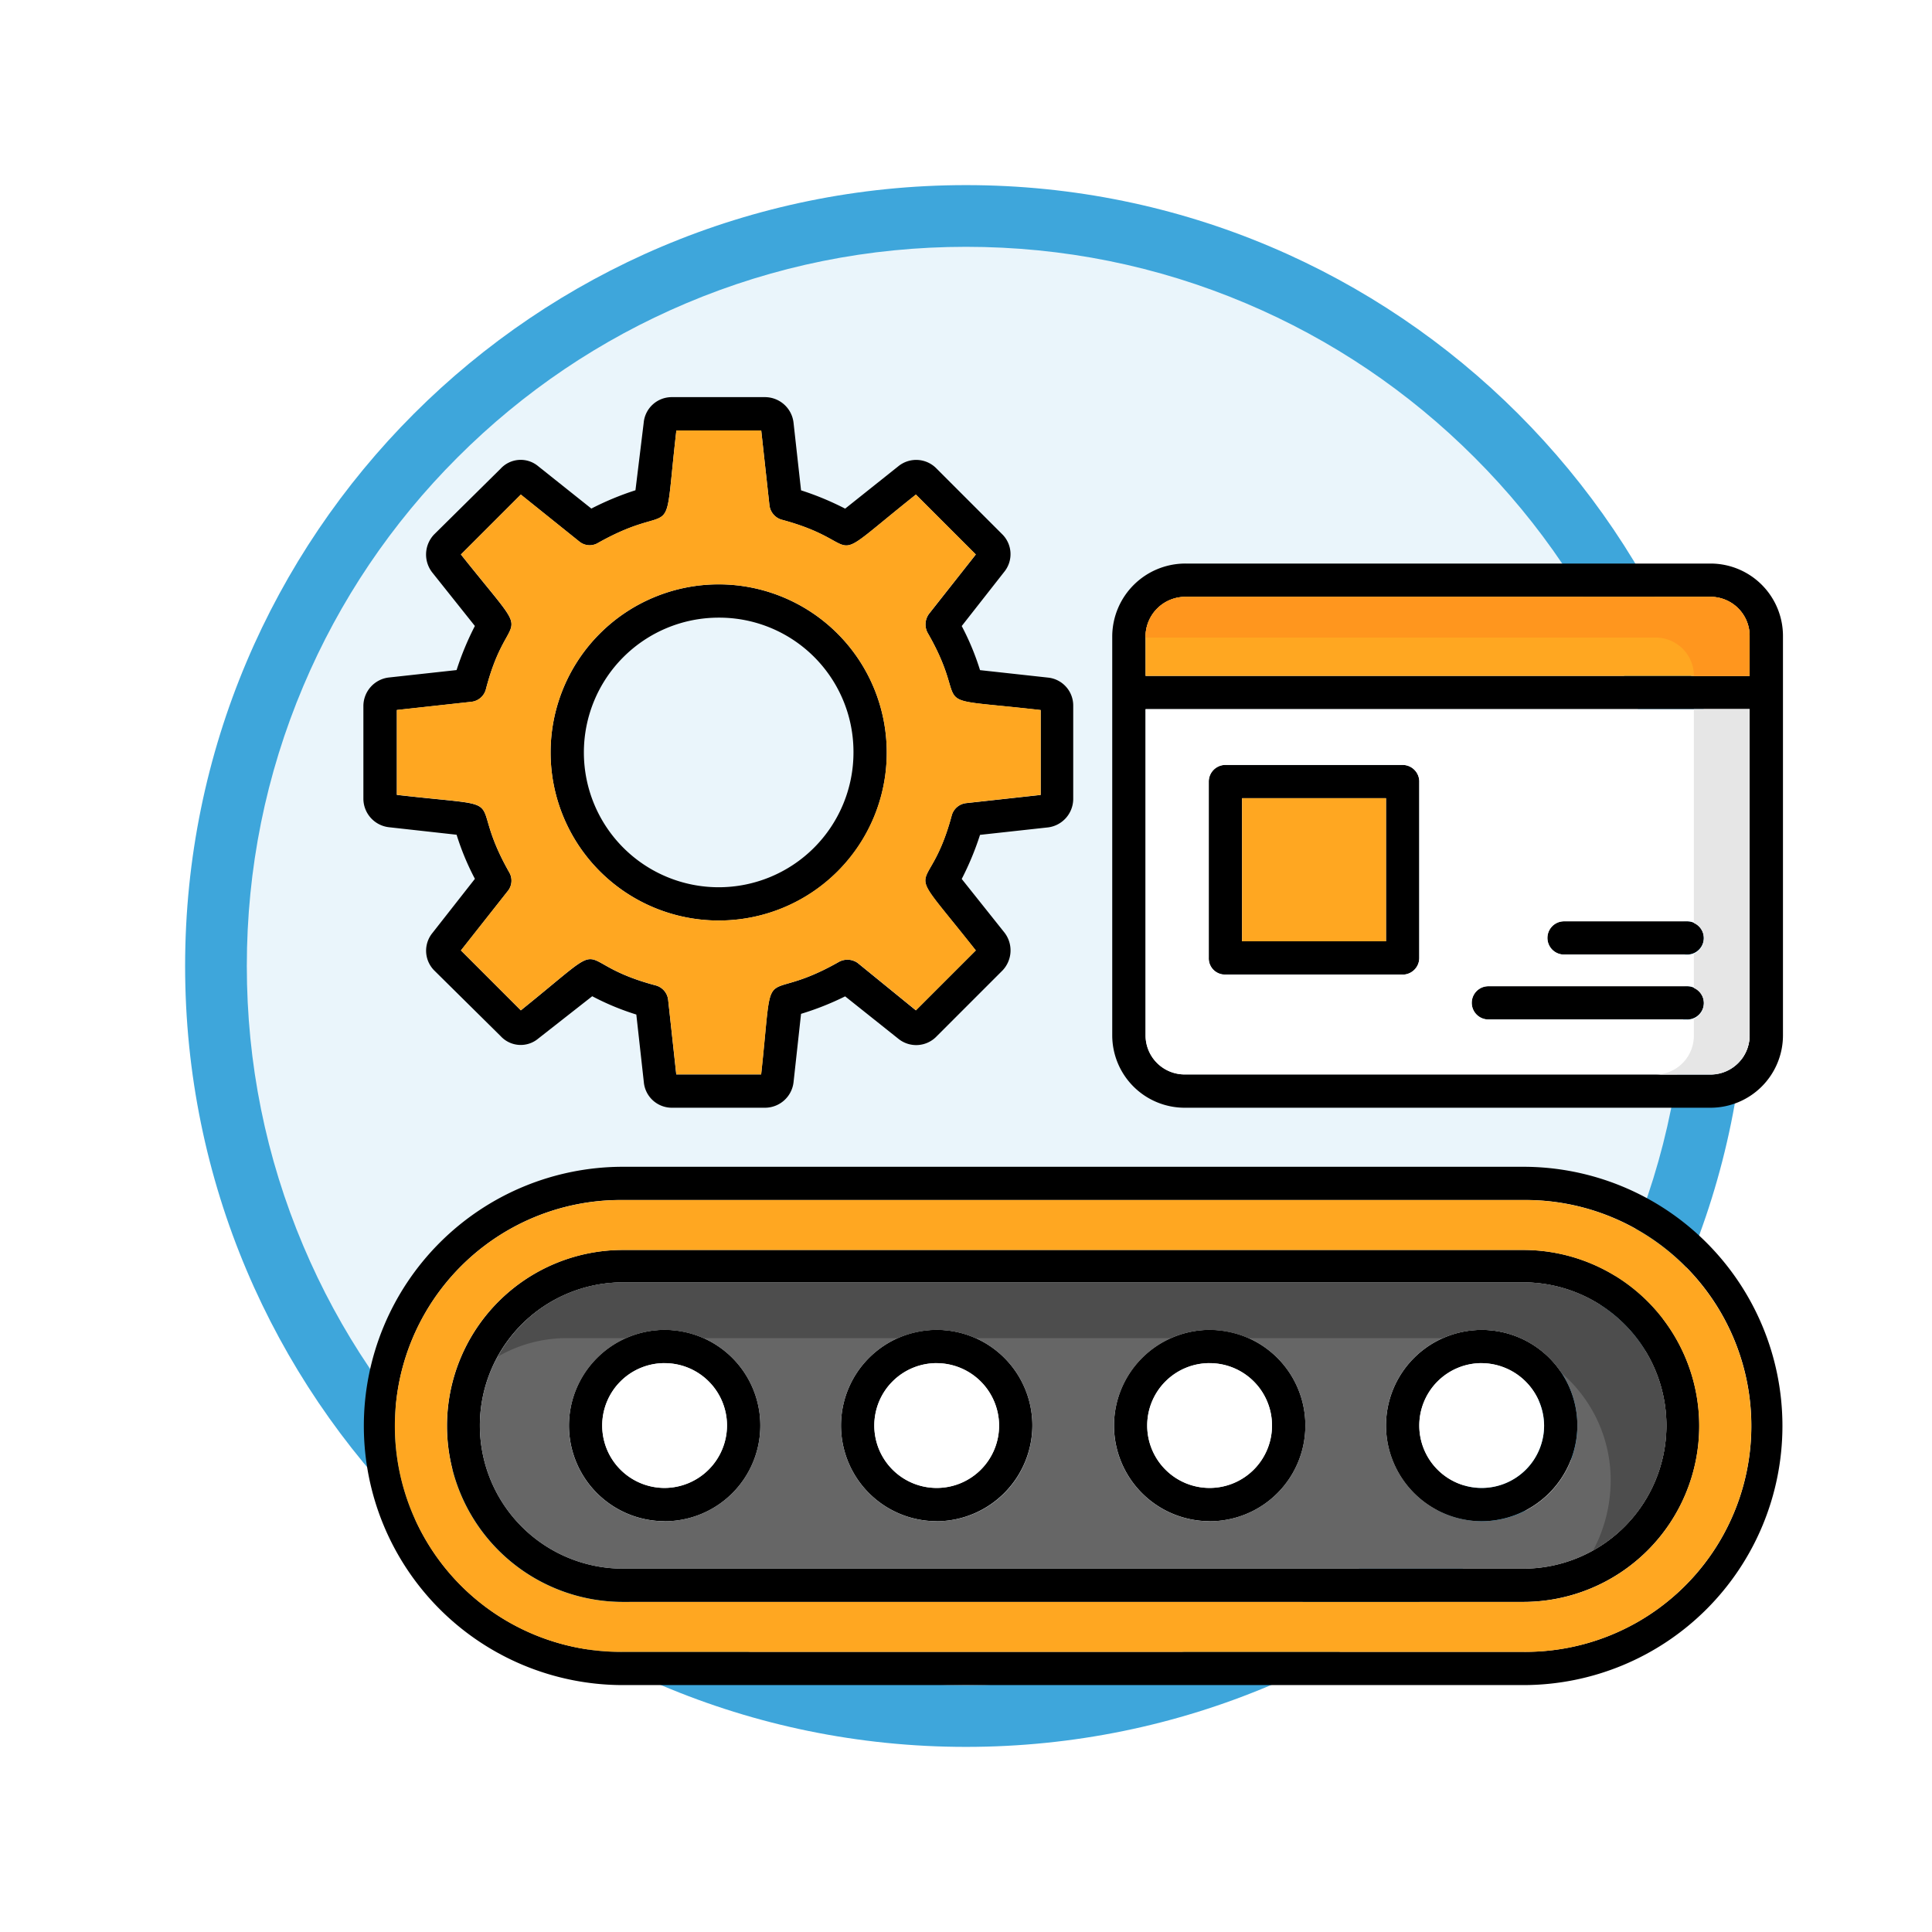 <svg xmlns="http://www.w3.org/2000/svg" xmlns:xlink="http://www.w3.org/1999/xlink" width="93.934" height="93.934" viewBox="0 0 93.934 93.934">
  <defs>
    <filter id="Trazado_978624" x="0" y="0" width="93.934" height="93.934" filterUnits="userSpaceOnUse">
      <feOffset dy="3" input="SourceAlpha"/>
      <feGaussianBlur stdDeviation="3" result="blur"/>
      <feFlood flood-opacity="0.161"/>
      <feComposite operator="in" in2="blur"/>
      <feComposite in="SourceGraphic"/>
    </filter>
  </defs>
  <g id="Grupo_1217836" data-name="Grupo 1217836" transform="translate(-609 -1166.033)">
    <g id="Grupo_1215435" data-name="Grupo 1215435" transform="translate(421 -60.5)">
      <g id="Grupo_1181207" data-name="Grupo 1181207" transform="translate(-421 -578)">
        <g id="Grupo_1211238" data-name="Grupo 1211238" transform="translate(0 -377.186)">
          <g id="Grupo_1208062" data-name="Grupo 1208062" transform="translate(412 751.719)">
            <g id="Grupo_1144123" data-name="Grupo 1144123" transform="translate(206 1436)">
              <g transform="matrix(1, 0, 0, 1, -9, -6)" filter="url(#Trazado_978624)">
                <g id="Trazado_978624-2" data-name="Trazado 978624" transform="translate(9 6)" fill="#eaf5fb">
                  <path d="M 37.967 74.434 C 33.043 74.434 28.268 73.47 23.773 71.568 C 19.43 69.732 15.53 67.102 12.181 63.753 C 8.831 60.403 6.202 56.503 4.365 52.161 C 2.464 47.666 1.5 42.89 1.5 37.967 C 1.5 33.043 2.464 28.268 4.365 23.773 C 6.202 19.43 8.831 15.53 12.181 12.181 C 15.53 8.831 19.43 6.202 23.773 4.365 C 28.268 2.464 33.043 1.5 37.967 1.5 C 42.89 1.5 47.666 2.464 52.161 4.365 C 56.503 6.202 60.403 8.831 63.753 12.181 C 67.102 15.53 69.732 19.43 71.568 23.773 C 73.47 28.268 74.434 33.043 74.434 37.967 C 74.434 42.89 73.47 47.666 71.568 52.161 C 69.732 56.503 67.102 60.403 63.753 63.753 C 60.403 67.102 56.503 69.732 52.161 71.568 C 47.666 73.47 42.89 74.434 37.967 74.434 Z" stroke="none"/>
                  <path d="M 37.967 3 C 33.245 3 28.666 3.924 24.357 5.747 C 20.194 7.508 16.454 10.029 13.242 13.242 C 10.029 16.454 7.508 20.194 5.747 24.357 C 3.924 28.666 3 33.245 3 37.967 C 3 42.689 3.924 47.268 5.747 51.577 C 7.508 55.74 10.029 59.48 13.242 62.692 C 16.454 65.904 20.194 68.426 24.357 70.187 C 28.666 72.009 33.245 72.934 37.967 72.934 C 42.689 72.934 47.268 72.009 51.577 70.187 C 55.74 68.426 59.48 65.904 62.692 62.692 C 65.904 59.48 68.426 55.74 70.187 51.577 C 72.009 47.268 72.934 42.689 72.934 37.967 C 72.934 33.245 72.009 28.666 70.187 24.357 C 68.426 20.194 65.904 16.454 62.692 13.242 C 59.48 10.029 55.74 7.508 51.577 5.747 C 47.268 3.924 42.689 3 37.967 3 M 37.967 0 C 58.935 0 75.934 16.998 75.934 37.967 C 75.934 58.935 58.935 75.934 37.967 75.934 C 16.998 75.934 0 58.935 0 37.967 C 0 16.998 16.998 0 37.967 0 Z" stroke="none" fill="#3ea6db"/>
                </g>
              </g>
            </g>
          </g>
        </g>
      </g>
    </g>
    <g id="Layer_x0020_1" transform="translate(479.668 959.342)">
      <path id="Trazado_1085405" data-name="Trazado 1085405" d="M201.372,280.655A4.652,4.652,0,1,1,206.024,276,4.679,4.679,0,0,1,201.372,280.655ZM166.54,260.549h-4.531a1.368,1.368,0,0,1-1.375-1.254l-.364-3.277a12.579,12.579,0,0,1-2.144-.89l-2.63,2.063a1.324,1.324,0,0,1-1.82-.121l-3.236-3.2a1.363,1.363,0,0,1-.081-1.82l2.063-2.63a12.578,12.578,0,0,1-.89-2.144l-3.277-.364A1.4,1.4,0,0,1,147,245.54v-4.531a1.4,1.4,0,0,1,1.214-1.375l3.317-.364a14.1,14.1,0,0,1,.89-2.144l-2.063-2.589a1.414,1.414,0,0,1,.081-1.861l3.236-3.2a1.324,1.324,0,0,1,1.82-.121l2.589,2.063a14.1,14.1,0,0,1,2.144-.89l.4-3.277A1.368,1.368,0,0,1,162.009,226h4.531a1.4,1.4,0,0,1,1.375,1.254l.364,3.277a14.1,14.1,0,0,1,2.144.89l2.589-2.063a1.375,1.375,0,0,1,1.861.121l3.2,3.2a1.363,1.363,0,0,1,.081,1.82l-2.063,2.63a12.578,12.578,0,0,1,.89,2.144l3.317.364a1.365,1.365,0,0,1,1.214,1.375v4.531a1.4,1.4,0,0,1-1.214,1.375l-3.317.364a14.1,14.1,0,0,1-.89,2.144l2.063,2.589a1.414,1.414,0,0,1-.081,1.861l-3.2,3.2a1.375,1.375,0,0,1-1.861.121l-2.589-2.063a13.9,13.9,0,0,1-2.144.85l-.364,3.317A1.4,1.4,0,0,1,166.54,260.549Zm-4.329-1.618h4.126c.647-5.987-.162-3.236,3.762-5.461a.863.863,0,0,1,.93.04l2.832,2.306,2.913-2.913c-3.8-4.814-2.346-2.185-1.173-6.554a.822.822,0,0,1,.688-.607l3.641-.4v-4.126c-6.028-.688-3.236.162-5.5-3.762a.863.863,0,0,1,.081-.93l2.265-2.872-2.913-2.913c-4.774,3.8-2.144,2.387-6.554,1.214a.838.838,0,0,1-.566-.688l-.4-3.641h-4.126c-.688,5.987.162,3.236-3.8,5.461a.792.792,0,0,1-.89-.04l-2.872-2.306-2.913,2.913c3.8,4.774,2.346,2.185,1.214,6.554a.822.822,0,0,1-.688.607l-3.641.4v4.126c5.987.688,3.236-.162,5.461,3.762a.8.8,0,0,1-.081.93l-2.265,2.872,2.913,2.913c4.774-3.843,2.144-2.387,6.554-1.214a.822.822,0,0,1,.607.688Zm2.063-7.484a8.172,8.172,0,1,1,8.172-8.172A8.149,8.149,0,0,1,164.274,251.446Zm0-14.726a6.554,6.554,0,1,0,6.554,6.554A6.526,6.526,0,0,0,164.274,236.721ZM212.5,260.549H186.929a3.522,3.522,0,0,1-3.52-3.52V237.611a3.557,3.557,0,0,1,3.56-3.52H212.5a3.522,3.522,0,0,1,3.52,3.52v19.418A3.522,3.522,0,0,1,212.5,260.549Zm-27.469-19.378v15.858a1.9,1.9,0,0,0,1.9,1.9H212.5a1.9,1.9,0,0,0,1.9-1.9V241.171Zm0-1.618H214.4v-1.942a1.9,1.9,0,0,0-1.9-1.9H186.97a1.934,1.934,0,0,0-1.942,1.9ZM211.364,253.1h-5.987a.809.809,0,1,1,0-1.618h5.987A.809.809,0,0,1,211.364,253.1Zm0,3.156H201.7a.809.809,0,1,1,0-1.618h9.669A.809.809,0,0,1,211.364,256.26Zm-13.836-2.185h-8.617a.787.787,0,0,1-.809-.809V244.69a.811.811,0,0,1,.809-.809h8.617a.811.811,0,0,1,.809.809v8.576A.811.811,0,0,1,197.528,254.076Zm-7.808-1.618h7V245.5h-7Zm13.674,36.167H159.622a12.6,12.6,0,1,1,0-25.2h43.772a12.6,12.6,0,1,1,0,25.2Zm-43.772-23.585a10.984,10.984,0,1,0,0,21.967h43.772a10.984,10.984,0,1,0,0-21.967Zm43.772,19.54H159.622a8.556,8.556,0,1,1,0-17.112h43.772a8.556,8.556,0,1,1,0,17.112Zm-43.772-15.535a6.958,6.958,0,1,0,0,13.917h43.772a6.958,6.958,0,1,0,0-13.917Zm2.023,11.611A4.652,4.652,0,1,1,166.3,276,4.653,4.653,0,0,1,161.645,280.655Zm0-7.686A3.034,3.034,0,1,0,164.679,276,3.03,3.03,0,0,0,161.645,272.968Zm13.229,7.686A4.652,4.652,0,1,1,179.526,276,4.679,4.679,0,0,1,174.874,280.655Zm0-7.686A3.034,3.034,0,1,0,177.908,276,3.056,3.056,0,0,0,174.874,272.968Zm13.269,7.686A4.652,4.652,0,1,1,192.8,276,4.653,4.653,0,0,1,188.143,280.655Zm0-7.686A3.034,3.034,0,1,0,191.177,276,3.03,3.03,0,0,0,188.143,272.968Zm13.229,0A3.034,3.034,0,1,0,204.406,276,3.056,3.056,0,0,0,201.372,272.968Z" fill-rule="evenodd"/>
      <path id="Trazado_1085406" data-name="Trazado 1085406" d="M1103.667,614.472h9.669a.809.809,0,0,1,0,1.618h-9.669A.809.809,0,1,1,1103.667,614.472ZM1088.9,618.76h25.568a1.9,1.9,0,0,0,1.9-1.9V601H1087v15.858A1.9,1.9,0,0,0,1088.9,618.76Zm18.448-7.444h5.987a.809.809,0,0,1,0,1.618h-5.987A.809.809,0,1,1,1107.349,611.316Zm-7.039-6.8V613.1a.812.812,0,0,1-.809.809h-8.617a.787.787,0,0,1-.809-.809V604.52a.812.812,0,0,1,.809-.809h8.617A.812.812,0,0,1,1100.31,604.52Z" transform="translate(-901.972 -359.829)" fill="#fff" fill-rule="evenodd"/>
      <path id="Trazado_1085407" data-name="Trazado 1085407" d="M1210,714.958V708h-7v6.958Z" transform="translate(-1013.279 -462.501)" fill="#ffa721" fill-rule="evenodd"/>
      <path id="Trazado_1085408" data-name="Trazado 1085408" d="M1087,469.843h29.37V467.9a1.9,1.9,0,0,0-1.9-1.9h-25.527a1.934,1.934,0,0,0-1.942,1.9Z" transform="translate(-901.972 -230.291)" fill="#ffa721" fill-rule="evenodd"/>
      <path id="Trazado_1085409" data-name="Trazado 1085409" d="M218.312,283.719v-4.126c-6.028-.688-3.236.162-5.5-3.762a.863.863,0,0,1,.081-.93l2.265-2.872-2.913-2.913c-4.774,3.8-2.144,2.387-6.554,1.214a.838.838,0,0,1-.566-.688l-.4-3.641h-4.126c-.688,5.987.162,3.236-3.8,5.461a.792.792,0,0,1-.89-.04l-2.872-2.306-2.913,2.913c3.8,4.774,2.346,2.185,1.214,6.554a.822.822,0,0,1-.688.607l-3.641.4v4.126c5.987.688,3.236-.162,5.461,3.762a.8.8,0,0,1-.081.931l-2.265,2.872,2.913,2.913c4.774-3.843,2.144-2.387,6.554-1.214a.822.822,0,0,1,.607.688l.4,3.641h4.126c.647-5.987-.162-3.236,3.762-5.461a.863.863,0,0,1,.93.04l2.832,2.306,2.913-2.913c-3.8-4.814-2.346-2.185-1.173-6.554a.822.822,0,0,1,.688-.607Zm-7.484-2.063a8.172,8.172,0,1,1-8.172-8.172A8.175,8.175,0,0,1,210.828,281.656Z" transform="translate(-38.382 -38.382)" fill="#ffa721" fill-rule="evenodd"/>
      <path id="Trazado_1085410" data-name="Trazado 1085410" d="M1419.034,1387a3.034,3.034,0,1,0,3.034,3.034A3.056,3.056,0,0,0,1419.034,1387Z" transform="translate(-1217.662 -1114.032)" fill="#fff" fill-rule="evenodd"/>
      <path id="Trazado_1085411" data-name="Trazado 1085411" d="M331.056,1296.958a4.652,4.652,0,1,1,4.652,4.652A4.679,4.679,0,0,1,331.056,1296.958Zm6.675-6.958H293.958a6.958,6.958,0,0,0,0,13.917h43.772a6.958,6.958,0,0,0,0-13.917Zm-28.521,2.306a4.652,4.652,0,1,1-4.652,4.652A4.653,4.653,0,0,1,309.21,1292.306Zm-13.229,0a4.652,4.652,0,1,1-4.652,4.652A4.679,4.679,0,0,1,295.981,1292.306Zm26.5,0a4.652,4.652,0,1,1-4.652,4.652A4.679,4.679,0,0,1,322.479,1292.306Z" transform="translate(-134.336 -1020.956)" fill="#666" fill-rule="evenodd"/>
      <path id="Trazado_1085412" data-name="Trazado 1085412" d="M198,1193.427h43.772a8.556,8.556,0,1,1,0,17.112H198a8.556,8.556,0,1,1,0-17.112ZM241.776,1191H198a10.984,10.984,0,1,0,0,21.967h43.772a10.984,10.984,0,1,0,0-21.967Z" transform="translate(-38.382 -925.961)" fill="#ffa721" fill-rule="evenodd"/>
      <g id="Grupo_1217835" data-name="Grupo 1217835" transform="translate(158.611 272.968)">
        <path id="Trazado_1085413" data-name="Trazado 1085413" d="M1092.034,1387a3.034,3.034,0,1,0,3.034,3.034A3.03,3.03,0,0,0,1092.034,1387Z" transform="translate(-1062.502 -1387)" fill="#fff" fill-rule="evenodd"/>
        <path id="Trazado_1085414" data-name="Trazado 1085414" d="M767.068,1390.034a3.034,3.034,0,1,0-3.034,3.034A3.03,3.03,0,0,0,767.068,1390.034Z" transform="translate(-747.771 -1387)" fill="#fff" fill-rule="evenodd"/>
        <path id="Trazado_1085415" data-name="Trazado 1085415" d="M440.068,1390.034a3.034,3.034,0,1,0-3.034,3.034A3.056,3.056,0,0,0,440.068,1390.034Z" transform="translate(-434 -1387)" fill="#fff" fill-rule="evenodd"/>
      </g>
      <path id="Trazado_1085416" data-name="Trazado 1085416" d="M1111.8,467.982a1.856,1.856,0,0,1,1.861,1.861h2.71V467.9a1.9,1.9,0,0,0-1.9-1.9h-25.527a1.934,1.934,0,0,0-1.942,1.9v.081Z" transform="translate(-901.972 -230.291)" fill="#ff961e" fill-rule="evenodd"/>
      <path id="Trazado_1085417" data-name="Trazado 1085417" d="M1701.861,601.364V611.4a.82.82,0,0,1,0,1.5v1.659a.82.82,0,0,1,0,1.5v.809a1.891,1.891,0,0,1-1.861,1.9h2.67a1.9,1.9,0,0,0,1.9-1.9V601h-2.711Z" transform="translate(-1490.173 -359.829)" fill="#e6e6e6" fill-rule="evenodd"/>
      <path id="Trazado_1085418" data-name="Trazado 1085418" d="M356.818,1292.306a4.647,4.647,0,0,1,3.884,2.1,6.867,6.867,0,0,1,2.387,5.259,7.251,7.251,0,0,1-.85,3.358,6.956,6.956,0,0,0-3.4-13.027H315.068a6.9,6.9,0,0,0-6.068,3.6,6.711,6.711,0,0,1,3.358-.89h2.832a4.842,4.842,0,0,1,1.9-.4,5,5,0,0,1,1.9.4h9.426a5.171,5.171,0,0,1,1.9-.4,4.842,4.842,0,0,1,1.9.4h9.466a4.842,4.842,0,0,1,1.9-.4,5.171,5.171,0,0,1,1.9.4h9.426A5,5,0,0,1,356.818,1292.306Z" transform="translate(-155.446 -1020.956)" fill="#4d4d4d" fill-rule="evenodd"/>
    </g>
  </g>
</svg>
